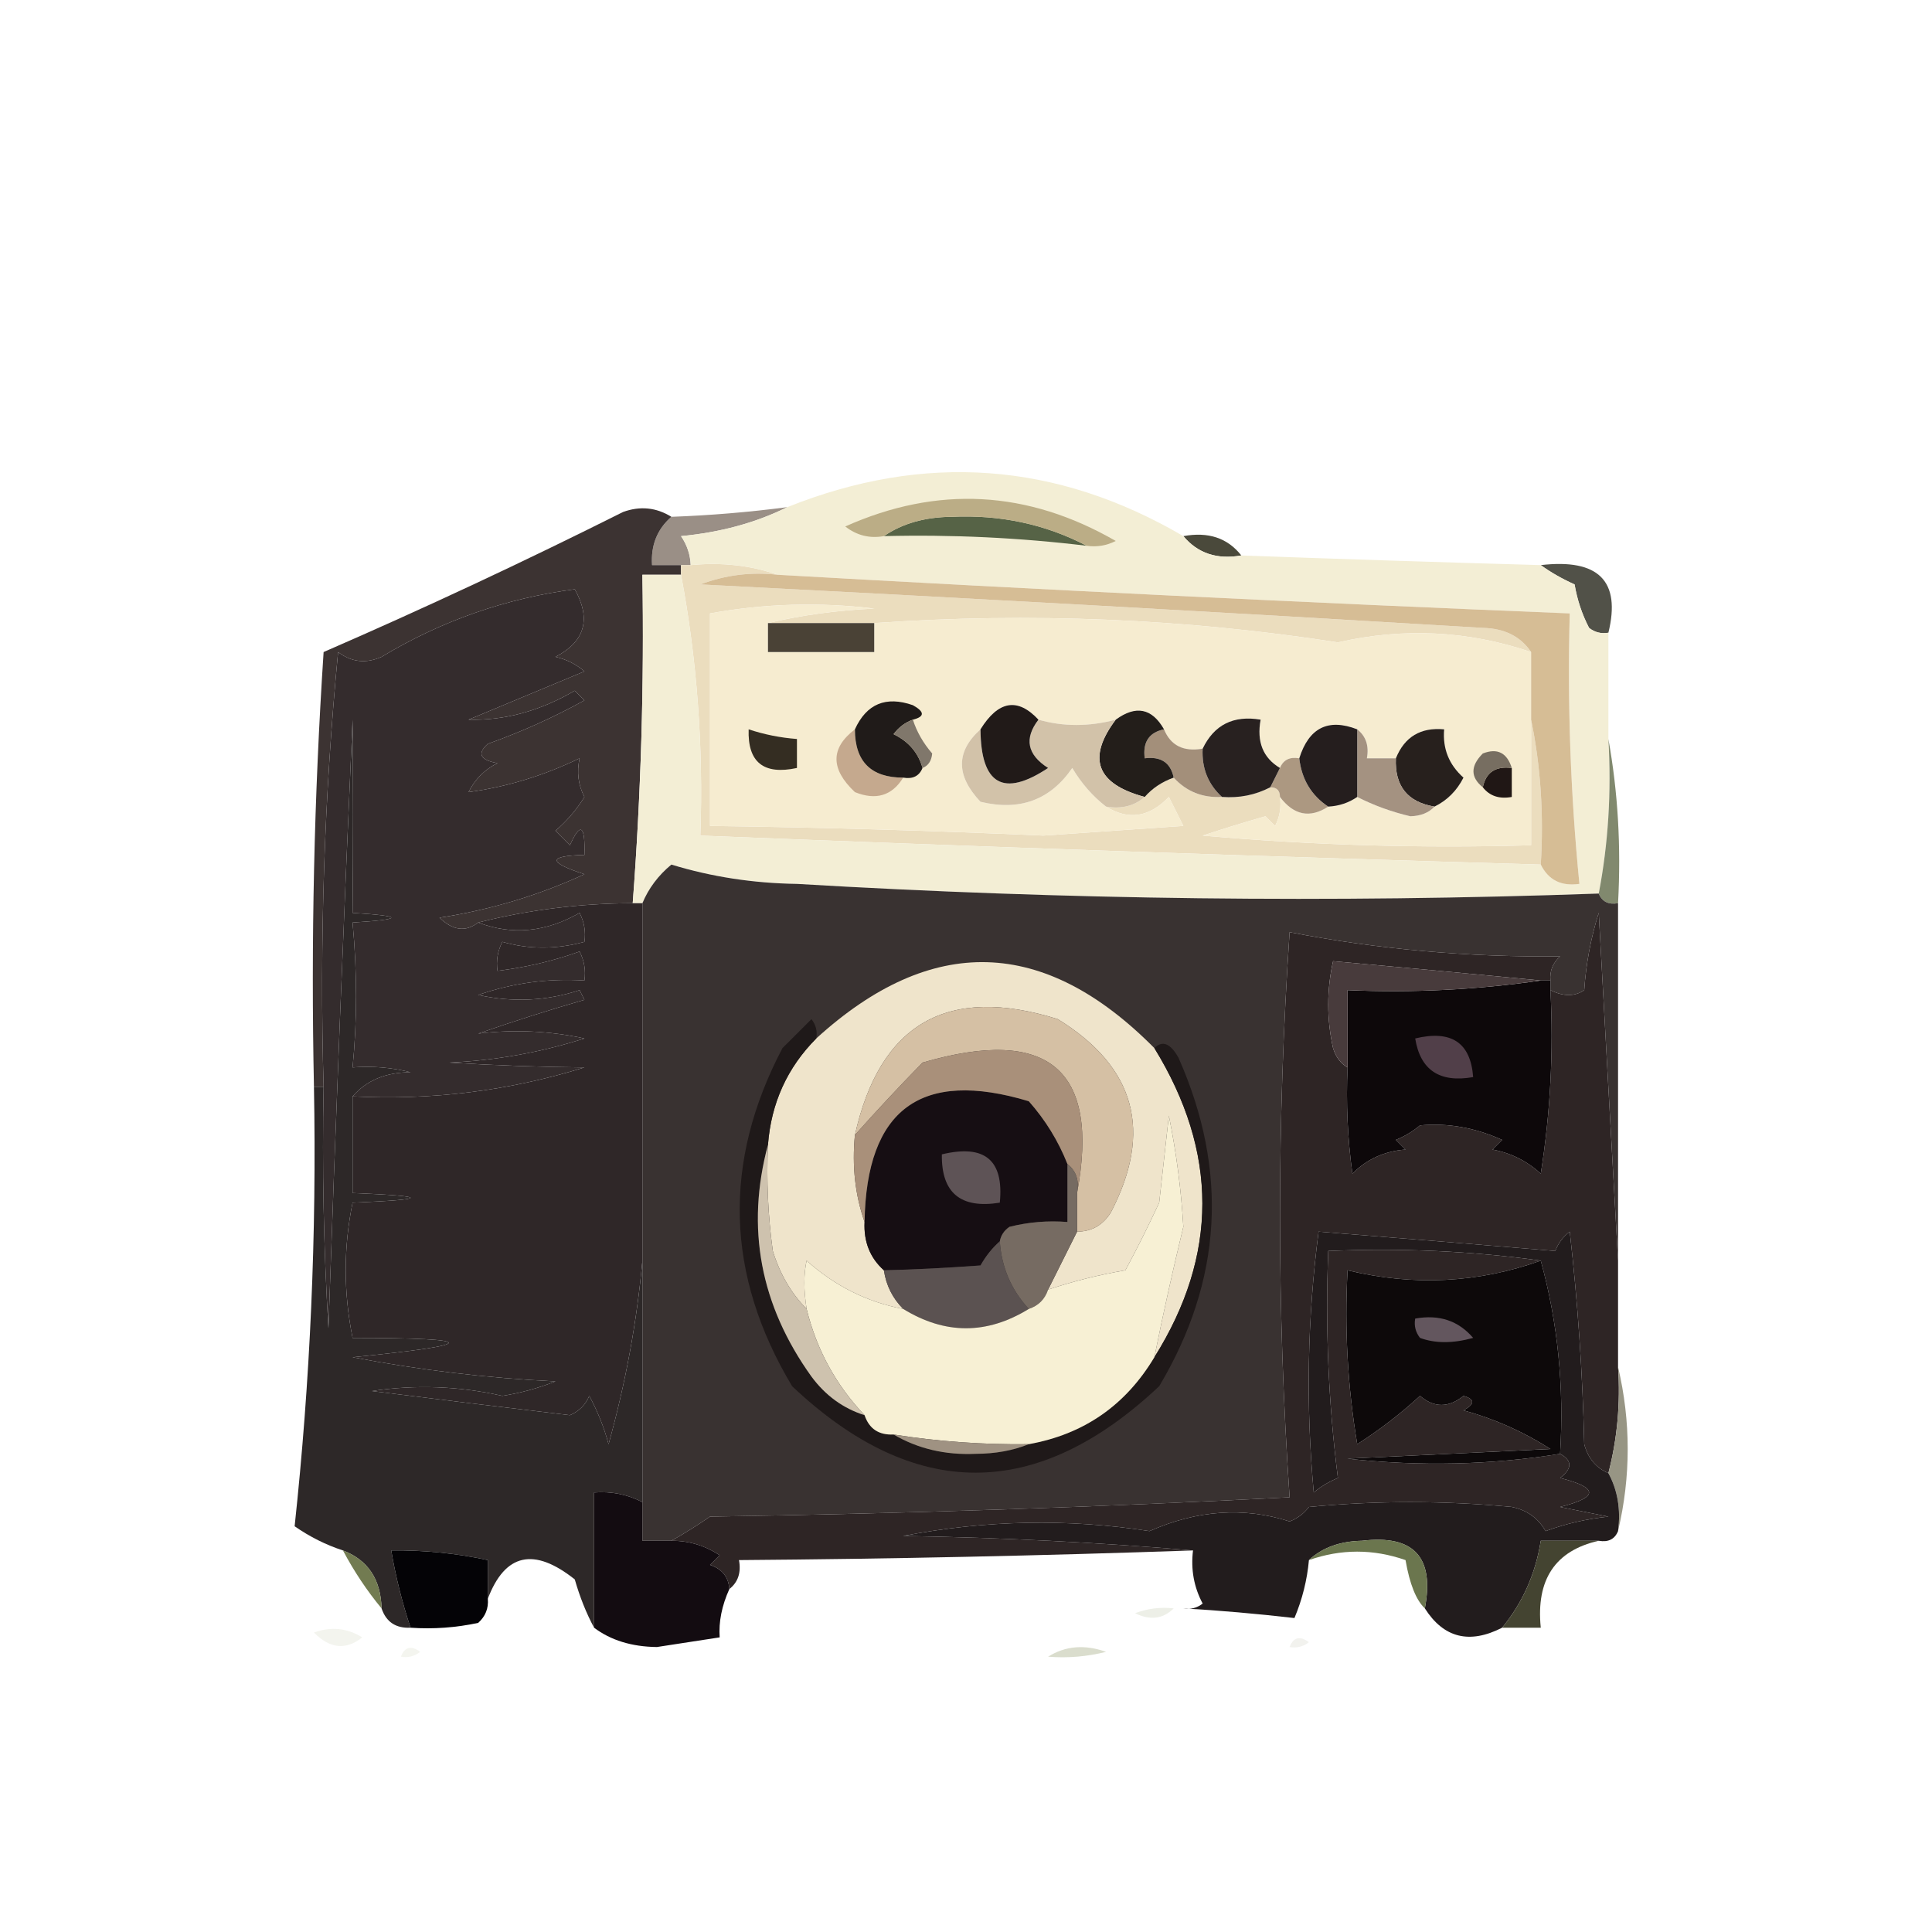 <?xml version="1.0" encoding="UTF-8"?>
<!DOCTYPE svg PUBLIC "-//W3C//DTD SVG 1.1//EN" "http://www.w3.org/Graphics/SVG/1.1/DTD/svg11.dtd">
<svg xmlns="http://www.w3.org/2000/svg" version="1.1" width="200px" height="200px" style="shape-rendering:geometricPrecision; text-rendering:geometricPrecision; image-rendering:optimizeQuality; fill-rule:evenodd; clip-rule:evenodd" xmlns:xlink="http://www.w3.org/1999/xlink">
<g><path style="opacity:1" fill="#4a493b" d="M 122.5,55.5 C 125.082,55.025 127.082,55.692 128.5,57.5C 125.99,57.947 123.99,57.28 122.5,55.5 Z"/></g>
<g><path style="opacity:1" fill="#9a8f86" d="M 81.5,52.5 C 78.256,54.112 74.589,55.112 70.5,55.5C 71.127,56.417 71.461,57.417 71.5,58.5C 71.167,58.5 70.833,58.5 70.5,58.5C 69.5,58.5 68.5,58.5 67.5,58.5C 67.365,56.446 68.032,54.779 69.5,53.5C 73.519,53.354 77.519,53.021 81.5,52.5 Z"/></g>
<g><path style="opacity:1" fill="#515148" d="M 159.5,58.5 C 165.482,57.808 167.816,60.142 166.5,65.5C 165.761,65.631 165.094,65.464 164.5,65C 163.773,63.601 163.273,62.101 163,60.5C 161.698,59.915 160.531,59.248 159.5,58.5 Z"/></g>
<g><path style="opacity:1" fill="#3c3332" d="M 69.5,53.5 C 68.032,54.779 67.365,56.446 67.5,58.5C 68.5,58.5 69.5,58.5 70.5,58.5C 70.5,58.833 70.5,59.167 70.5,59.5C 69.167,59.5 67.833,59.5 66.5,59.5C 66.69,70.856 66.356,82.19 65.5,93.5C 60.07,93.517 54.737,94.183 49.5,95.5C 48.211,96.501 46.878,96.334 45.5,95C 50.767,94.186 55.767,92.686 60.5,90.5C 56.689,89.262 56.689,88.596 60.5,88.5C 60.587,85.402 60.087,85.068 59,87.5C 58.5,87 58,86.5 57.5,86C 58.687,84.981 59.687,83.814 60.5,82.5C 59.855,81.268 59.689,79.935 60,78.5C 56.275,80.299 52.442,81.466 48.5,82C 49.167,80.667 50.167,79.667 51.5,79C 49.699,78.683 49.366,78.016 50.5,77C 53.961,75.769 57.294,74.269 60.5,72.5C 60.167,72.167 59.833,71.833 59.5,71.5C 55.898,73.603 52.231,74.603 48.5,74.5C 52.504,72.832 56.504,71.166 60.5,69.5C 59.624,68.749 58.624,68.249 57.5,68C 60.553,66.419 61.22,64.086 59.5,61C 52.362,61.935 45.695,64.269 39.5,68C 37.888,68.72 36.388,68.554 35,67.5C 33.566,82.442 33.066,97.442 33.5,112.5C 33.167,112.5 32.833,112.5 32.5,112.5C 32.183,97.452 32.516,82.452 33.5,67.5C 43.94,62.961 54.273,58.128 64.5,53C 66.265,52.36 67.932,52.527 69.5,53.5 Z"/></g>
<g><path style="opacity:1" fill="#342c2d" d="M 49.5,95.5 C 53.017,96.838 56.517,96.504 60,94.5C 60.483,95.448 60.65,96.448 60.5,97.5C 57.583,98.291 54.75,98.291 52,97.5C 51.517,98.448 51.35,99.448 51.5,100.5C 54.428,100.148 57.262,99.482 60,98.5C 60.483,99.448 60.65,100.448 60.5,101.5C 56.727,101.263 53.06,101.763 49.5,103C 53.092,103.789 56.592,103.622 60,102.5C 60.167,102.833 60.333,103.167 60.5,103.5C 56.808,104.564 53.142,105.73 49.5,107C 53.188,106.546 56.855,106.713 60.5,107.5C 55.959,108.95 51.292,109.783 46.5,110C 51.288,110.291 55.955,110.458 60.5,110.5C 52.707,112.921 44.707,113.921 36.5,113.5C 37.949,111.836 39.949,111.002 42.5,111C 40.527,110.505 38.527,110.338 36.5,110.5C 36.978,105.651 36.978,100.651 36.5,95.5C 41.833,95.167 41.833,94.833 36.5,94.5C 36.564,87.555 36.564,80.888 36.5,74.5C 35.562,95.495 34.728,116.495 34,137.5C 33.5,129.173 33.334,120.84 33.5,112.5C 33.066,97.442 33.566,82.442 35,67.5C 36.388,68.554 37.888,68.72 39.5,68C 45.695,64.269 52.362,61.935 59.5,61C 61.22,64.086 60.553,66.419 57.5,68C 58.624,68.249 59.624,68.749 60.5,69.5C 56.504,71.166 52.504,72.832 48.5,74.5C 52.231,74.603 55.898,73.603 59.5,71.5C 59.833,71.833 60.167,72.167 60.5,72.5C 57.294,74.269 53.961,75.769 50.5,77C 49.366,78.016 49.699,78.683 51.5,79C 50.167,79.667 49.167,80.667 48.5,82C 52.442,81.466 56.275,80.299 60,78.5C 59.689,79.935 59.855,81.268 60.5,82.5C 59.687,83.814 58.687,84.981 57.5,86C 58,86.5 58.5,87 59,87.5C 60.087,85.068 60.587,85.402 60.5,88.5C 56.689,88.596 56.689,89.262 60.5,90.5C 55.767,92.686 50.767,94.186 45.5,95C 46.878,96.334 48.211,96.501 49.5,95.5 Z"/></g>
<g><path style="opacity:1" fill="#ebddbe" d="M 70.5,59.5 C 70.5,59.167 70.5,58.833 70.5,58.5C 70.833,58.5 71.167,58.5 71.5,58.5C 74.713,58.19 77.713,58.523 80.5,59.5C 77.753,59.187 75.087,59.52 72.5,60.5C 99.506,61.875 126.506,63.375 153.5,65C 155.744,65.05 157.411,65.883 158.5,67.5C 151.967,65.284 145.3,64.951 138.5,66.5C 122.665,64.042 106.665,63.376 90.5,64.5C 86.833,64.5 83.167,64.5 79.5,64.5C 82.977,63.677 86.644,63.177 90.5,63C 84.796,62.313 79.13,62.479 73.5,63.5C 73.5,70.833 73.5,78.167 73.5,85.5C 85.004,85.65 96.504,85.984 108,86.5C 112.833,86.167 117.667,85.833 122.5,85.5C 122,84.5 121.5,83.5 121,82.5C 118.984,84.608 116.817,84.942 114.5,83.5C 116.099,83.768 117.432,83.434 118.5,82.5C 119.29,81.599 120.29,80.932 121.5,80.5C 122.82,81.942 124.486,82.609 126.5,82.5C 128.292,82.634 129.958,82.301 131.5,81.5C 132.167,81.5 132.5,81.833 132.5,82.5C 132.649,83.552 132.483,84.552 132,85.5C 131.667,85.167 131.333,84.833 131,84.5C 128.853,85.112 126.686,85.779 124.5,86.5C 135.814,87.499 147.147,87.832 158.5,87.5C 158.5,83.167 158.5,78.833 158.5,74.5C 159.487,79.305 159.821,84.305 159.5,89.5C 130.496,88.658 101.496,87.658 72.5,86.5C 72.824,77.278 72.157,68.278 70.5,59.5 Z"/></g>
<g><path style="opacity:1" fill="#f3eed5" d="M 122.5,55.5 C 123.99,57.28 125.99,57.947 128.5,57.5C 138.832,57.875 149.165,58.208 159.5,58.5C 160.531,59.248 161.698,59.915 163,60.5C 163.273,62.101 163.773,63.601 164.5,65C 165.094,65.464 165.761,65.631 166.5,65.5C 166.5,69.167 166.5,72.833 166.5,76.5C 166.821,82.026 166.488,87.359 165.5,92.5C 137.89,93.481 110.223,93.148 82.5,91.5C 77.982,91.435 73.649,90.769 69.5,89.5C 68.141,90.624 67.141,91.958 66.5,93.5C 66.167,93.5 65.833,93.5 65.5,93.5C 66.356,82.19 66.69,70.856 66.5,59.5C 67.833,59.5 69.167,59.5 70.5,59.5C 72.157,68.278 72.824,77.278 72.5,86.5C 101.496,87.658 130.496,88.658 159.5,89.5C 160.287,91.104 161.62,91.771 163.5,91.5C 162.582,82.207 162.248,72.873 162.5,63.5C 135.153,62.388 107.82,61.055 80.5,59.5C 77.713,58.523 74.713,58.19 71.5,58.5C 71.461,57.417 71.127,56.417 70.5,55.5C 74.589,55.112 78.256,54.112 81.5,52.5C 95.709,46.817 109.376,47.817 122.5,55.5 Z"/></g>
<g><path style="opacity:1" fill="#f6ecd0" d="M 79.5,64.5 C 79.5,65.5 79.5,66.5 79.5,67.5C 83.167,67.5 86.833,67.5 90.5,67.5C 90.5,66.5 90.5,65.5 90.5,64.5C 106.665,63.376 122.665,64.042 138.5,66.5C 145.3,64.951 151.967,65.284 158.5,67.5C 158.5,69.833 158.5,72.167 158.5,74.5C 158.5,78.833 158.5,83.167 158.5,87.5C 147.147,87.832 135.814,87.499 124.5,86.5C 126.686,85.779 128.853,85.112 131,84.5C 131.333,84.833 131.667,85.167 132,85.5C 132.483,84.552 132.649,83.552 132.5,82.5C 133.935,84.401 135.602,84.734 137.5,83.5C 138.609,83.443 139.609,83.11 140.5,82.5C 142.228,83.379 144.061,84.046 146,84.5C 147.07,84.472 147.903,84.139 148.5,83.5C 149.812,82.855 150.812,81.855 151.5,80.5C 149.995,79.159 149.328,77.492 149.5,75.5C 147.067,75.273 145.401,76.273 144.5,78.5C 143.5,78.5 142.5,78.5 141.5,78.5C 141.737,77.209 141.404,76.209 140.5,75.5C 137.495,74.335 135.495,75.335 134.5,78.5C 133.508,78.328 132.842,78.662 132.5,79.5C 130.744,78.448 130.077,76.781 130.5,74.5C 127.687,74.025 125.687,75.025 124.5,77.5C 122.517,77.843 121.183,77.177 120.5,75.5C 119.252,73.31 117.586,72.977 115.5,74.5C 112.734,75.232 110.068,75.232 107.5,74.5C 105.348,72.188 103.348,72.522 101.5,75.5C 98.941,77.793 98.941,80.293 101.5,83C 105.563,83.982 108.729,82.815 111,79.5C 111.949,81.093 113.115,82.426 114.5,83.5C 116.817,84.942 118.984,84.608 121,82.5C 121.5,83.5 122,84.5 122.5,85.5C 117.667,85.833 112.833,86.167 108,86.5C 96.504,85.984 85.004,85.65 73.5,85.5C 73.5,78.167 73.5,70.833 73.5,63.5C 79.13,62.479 84.796,62.313 90.5,63C 86.644,63.177 82.977,63.677 79.5,64.5 Z"/></g>
<g><path style="opacity:1" fill="#ac9881" d="M 134.5,78.5 C 134.75,80.674 135.75,82.341 137.5,83.5C 135.602,84.734 133.935,84.401 132.5,82.5C 132.5,81.833 132.167,81.5 131.5,81.5C 131.833,80.833 132.167,80.167 132.5,79.5C 132.842,78.662 133.508,78.328 134.5,78.5 Z"/></g>
<g><path style="opacity:1" fill="#27201d" d="M 148.5,83.5 C 145.703,83.033 144.369,81.367 144.5,78.5C 145.401,76.273 147.067,75.273 149.5,75.5C 149.328,77.492 149.995,79.159 151.5,80.5C 150.812,81.855 149.812,82.855 148.5,83.5 Z"/></g>
<g><path style="opacity:1" fill="#a49281" d="M 140.5,75.5 C 141.404,76.209 141.737,77.209 141.5,78.5C 142.5,78.5 143.5,78.5 144.5,78.5C 144.369,81.367 145.703,83.033 148.5,83.5C 147.903,84.139 147.07,84.472 146,84.5C 144.061,84.046 142.228,83.379 140.5,82.5C 140.5,80.167 140.5,77.833 140.5,75.5 Z"/></g>
<g><path style="opacity:1" fill="#a38f7a" d="M 120.5,75.5 C 121.183,77.177 122.517,77.843 124.5,77.5C 124.392,79.514 125.058,81.18 126.5,82.5C 124.486,82.609 122.82,81.942 121.5,80.5C 121.179,78.952 120.179,78.285 118.5,78.5C 118.285,76.821 118.952,75.821 120.5,75.5 Z"/></g>
<g><path style="opacity:1" fill="#c5a98e" d="M 88.5,75.5 C 88.5,78.833 90.167,80.5 93.5,80.5C 92.341,82.377 90.674,82.877 88.5,82C 85.959,79.607 85.959,77.44 88.5,75.5 Z"/></g>
<g><path style="opacity:1" fill="#201715" d="M 156.5,79.5 C 156.5,80.5 156.5,81.5 156.5,82.5C 155.209,82.737 154.209,82.404 153.5,81.5C 153.821,79.952 154.821,79.285 156.5,79.5 Z"/></g>
<g><path style="opacity:1" fill="#251e1e" d="M 140.5,75.5 C 140.5,77.833 140.5,80.167 140.5,82.5C 139.609,83.11 138.609,83.443 137.5,83.5C 135.75,82.341 134.75,80.674 134.5,78.5C 135.495,75.335 137.495,74.335 140.5,75.5 Z"/></g>
<g><path style="opacity:1" fill="#776e61" d="M 156.5,79.5 C 154.821,79.285 153.821,79.952 153.5,81.5C 152.209,80.458 152.209,79.292 153.5,78C 154.998,77.415 155.998,77.915 156.5,79.5 Z"/></g>
<g><path style="opacity:1" fill="#231e1a" d="M 120.5,75.5 C 118.952,75.821 118.285,76.821 118.5,78.5C 120.179,78.285 121.179,78.952 121.5,80.5C 120.29,80.932 119.29,81.599 118.5,82.5C 113.499,81.158 112.499,78.492 115.5,74.5C 117.586,72.977 119.252,73.31 120.5,75.5 Z"/></g>
<g><path style="opacity:1" fill="#201b19" d="M 94.5,74.5 C 93.711,74.783 93.044,75.283 92.5,76C 94.063,76.759 95.063,77.926 95.5,79.5C 95.158,80.338 94.492,80.672 93.5,80.5C 90.167,80.5 88.5,78.833 88.5,75.5C 89.706,72.861 91.706,72.028 94.5,73C 95.738,73.69 95.738,74.19 94.5,74.5 Z"/></g>
<g><path style="opacity:1" fill="#80776b" d="M 94.5,74.5 C 94.904,75.756 95.57,76.923 96.5,78C 96.43,78.765 96.097,79.265 95.5,79.5C 95.063,77.926 94.063,76.759 92.5,76C 93.044,75.283 93.711,74.783 94.5,74.5 Z"/></g>
<g><path style="opacity:1" fill="#342d22" d="M 77.5,75.5 C 79.117,76.038 80.784,76.371 82.5,76.5C 82.5,77.5 82.5,78.5 82.5,79.5C 79.05,80.244 77.384,78.91 77.5,75.5 Z"/></g>
<g><path style="opacity:1" fill="#d2c2a9" d="M 107.5,74.5 C 110.068,75.232 112.734,75.232 115.5,74.5C 112.499,78.492 113.499,81.158 118.5,82.5C 117.432,83.434 116.099,83.768 114.5,83.5C 113.115,82.426 111.949,81.093 111,79.5C 108.729,82.815 105.563,83.982 101.5,83C 98.941,80.293 98.941,77.793 101.5,75.5C 101.541,81.235 103.874,82.568 108.5,79.5C 106.335,78.12 106.001,76.453 107.5,74.5 Z"/></g>
<g><path style="opacity:1" fill="#282120" d="M 132.5,79.5 C 132.167,80.167 131.833,80.833 131.5,81.5C 129.958,82.301 128.292,82.634 126.5,82.5C 125.058,81.18 124.392,79.514 124.5,77.5C 125.687,75.025 127.687,74.025 130.5,74.5C 130.077,76.781 130.744,78.448 132.5,79.5 Z"/></g>
<g><path style="opacity:1" fill="#211a18" d="M 107.5,74.5 C 106.001,76.453 106.335,78.12 108.5,79.5C 103.874,82.568 101.541,81.235 101.5,75.5C 103.348,72.522 105.348,72.188 107.5,74.5 Z"/></g>
<g><path style="opacity:1" fill="#4a4236" d="M 79.5,64.5 C 83.167,64.5 86.833,64.5 90.5,64.5C 90.5,65.5 90.5,66.5 90.5,67.5C 86.833,67.5 83.167,67.5 79.5,67.5C 79.5,66.5 79.5,65.5 79.5,64.5 Z"/></g>
<g><path style="opacity:1" fill="#d6bd95" d="M 80.5,59.5 C 107.82,61.055 135.153,62.388 162.5,63.5C 162.248,72.873 162.582,82.207 163.5,91.5C 161.62,91.771 160.287,91.104 159.5,89.5C 159.821,84.305 159.487,79.305 158.5,74.5C 158.5,72.167 158.5,69.833 158.5,67.5C 157.411,65.883 155.744,65.05 153.5,65C 126.506,63.375 99.506,61.875 72.5,60.5C 75.087,59.52 77.753,59.187 80.5,59.5 Z"/></g>
<g><path style="opacity:1" fill="#566346" d="M 112.5,56.5 C 105.535,55.659 98.535,55.326 91.5,55.5C 93.397,54.195 95.731,53.529 98.5,53.5C 103.552,53.267 108.218,54.267 112.5,56.5 Z"/></g>
<g><path style="opacity:1" fill="#bbad86" d="M 112.5,56.5 C 108.218,54.267 103.552,53.267 98.5,53.5C 95.731,53.529 93.397,54.195 91.5,55.5C 90.022,55.762 88.689,55.429 87.5,54.5C 97.036,50.238 106.37,50.738 115.5,56C 114.552,56.483 113.552,56.65 112.5,56.5 Z"/></g>
<g><path style="opacity:1" fill="#81896e" d="M 166.5,76.5 C 167.489,81.975 167.822,87.642 167.5,93.5C 166.508,93.672 165.842,93.338 165.5,92.5C 166.488,87.359 166.821,82.026 166.5,76.5 Z"/></g>
<g><path style="opacity:1" fill="#393231" d="M 165.5,92.5 C 165.842,93.338 166.508,93.672 167.5,93.5C 167.5,105.833 167.5,118.167 167.5,130.5C 166.833,118.66 166.167,106.66 165.5,94.5C 164.682,97.107 164.182,99.774 164,102.5C 163.014,103.171 161.847,103.171 160.5,102.5C 160.5,102.167 160.5,101.833 160.5,101.5C 160.414,100.504 160.748,99.671 161.5,99C 151.978,99.105 142.645,98.272 133.5,96.5C 132.175,116.065 132.175,135.565 133.5,155C 113.513,156.024 93.513,156.691 73.5,157C 72.142,157.934 70.808,158.768 69.5,159.5C 68.5,159.5 67.5,159.5 66.5,159.5C 66.5,158.167 66.5,156.833 66.5,155.5C 66.5,147.167 66.5,138.833 66.5,130.5C 66.5,118.167 66.5,105.833 66.5,93.5C 67.141,91.958 68.141,90.624 69.5,89.5C 73.649,90.769 77.982,91.435 82.5,91.5C 110.223,93.148 137.89,93.481 165.5,92.5 Z"/></g>
<g><path style="opacity:1" fill="#efe4cb" d="M 119.5,108.5 C 126.124,119.274 126.124,129.941 119.5,140.5C 120.425,135.914 121.425,131.414 122.5,127C 122.272,123.131 121.772,119.298 121,115.5C 120.667,118.5 120.333,121.5 120,124.5C 118.87,126.933 117.704,129.266 116.5,131.5C 113.779,131.963 111.112,132.629 108.5,133.5C 109.5,131.5 110.5,129.5 111.5,127.5C 113.017,127.489 114.184,126.823 115,125.5C 119.369,117.11 117.536,110.443 109.5,105.5C 98.086,101.932 91.086,105.932 88.5,117.5C 88.19,120.713 88.523,123.713 89.5,126.5C 89.402,128.553 90.069,130.22 91.5,131.5C 91.733,133.062 92.4,134.395 93.5,135.5C 89.762,134.791 86.429,133.124 83.5,130.5C 83.193,131.887 83.193,133.554 83.5,135.5C 81.905,133.889 80.739,131.889 80,129.5C 79.501,125.848 79.335,122.182 79.5,118.5C 79.832,114.185 81.499,110.519 84.5,107.5C 96.427,96.642 108.094,96.976 119.5,108.5 Z"/></g>
<g><path style="opacity:1" fill="#d5c0a4" d="M 111.5,127.5 C 111.5,126.167 111.5,124.833 111.5,123.5C 113.875,110.698 108.542,106.198 95.5,110C 93.033,112.524 90.7,115.024 88.5,117.5C 91.086,105.932 98.086,101.932 109.5,105.5C 117.536,110.443 119.369,117.11 115,125.5C 114.184,126.823 113.017,127.489 111.5,127.5 Z"/></g>
<g><path style="opacity:1" fill="#2f2728" d="M 65.5,93.5 C 65.833,93.5 66.167,93.5 66.5,93.5C 66.5,105.833 66.5,118.167 66.5,130.5C 65.933,136.807 64.767,143.14 63,149.5C 62.529,147.754 61.862,146.087 61,144.5C 60.612,145.428 59.945,146.095 59,146.5C 52.175,145.695 45.341,144.861 38.5,144C 43.029,143.321 47.529,143.487 52,144.5C 53.888,144.204 55.722,143.704 57.5,143C 50.435,142.661 43.435,141.828 36.5,140.5C 49.768,139.177 49.768,138.51 36.5,138.5C 35.554,133.801 35.554,129.134 36.5,124.5C 44.5,124.167 44.5,123.833 36.5,123.5C 36.5,120.167 36.5,116.833 36.5,113.5C 44.707,113.921 52.707,112.921 60.5,110.5C 55.955,110.458 51.288,110.291 46.5,110C 51.292,109.783 55.959,108.95 60.5,107.5C 56.855,106.713 53.188,106.546 49.5,107C 53.142,105.73 56.808,104.564 60.5,103.5C 60.333,103.167 60.167,102.833 60,102.5C 56.592,103.622 53.092,103.789 49.5,103C 53.06,101.763 56.727,101.263 60.5,101.5C 60.65,100.448 60.483,99.448 60,98.5C 57.262,99.482 54.428,100.148 51.5,100.5C 51.35,99.448 51.517,98.448 52,97.5C 54.75,98.291 57.583,98.291 60.5,97.5C 60.65,96.448 60.483,95.448 60,94.5C 56.517,96.504 53.017,96.838 49.5,95.5C 54.737,94.183 60.07,93.517 65.5,93.5 Z"/></g>
<g><path style="opacity:1" fill="#1f1919" d="M 84.5,107.5 C 81.499,110.519 79.832,114.185 79.5,118.5C 77.197,127.102 78.697,135.102 84,142.5C 85.451,144.464 87.284,145.797 89.5,146.5C 89.973,147.906 90.973,148.573 92.5,148.5C 95.017,149.973 97.85,150.64 101,150.5C 103.033,150.494 104.866,150.161 106.5,149.5C 112.187,148.483 116.52,145.483 119.5,140.5C 126.124,129.941 126.124,119.274 119.5,108.5C 120.329,107.668 121.162,108.001 122,109.5C 127.193,121.223 126.526,132.556 120,143.5C 107.316,155.436 94.649,155.436 82,143.5C 75.115,132.002 74.781,120.336 81,108.5C 82,107.5 83,106.5 84,105.5C 84.464,106.094 84.631,106.761 84.5,107.5 Z"/></g>
<g><path style="opacity:1" fill="#160e13" d="M 110.5,120.5 C 110.5,122.5 110.5,124.5 110.5,126.5C 108.473,126.338 106.473,126.505 104.5,127C 103.944,127.383 103.611,127.883 103.5,128.5C 102.733,129.172 102.066,130.005 101.5,131C 97.93,131.262 94.597,131.429 91.5,131.5C 90.069,130.22 89.402,128.553 89.5,126.5C 89.686,114.809 95.353,110.642 106.5,114C 108.221,115.944 109.554,118.11 110.5,120.5 Z"/></g>
<g><path style="opacity:1" fill="#5e5356" d="M 97.5,119.5 C 101.938,118.425 103.938,120.092 103.5,124.5C 99.44,125.152 97.44,123.485 97.5,119.5 Z"/></g>
<g><path style="opacity:1" fill="#a9907a" d="M 111.5,123.5 C 111.737,122.209 111.404,121.209 110.5,120.5C 109.554,118.11 108.221,115.944 106.5,114C 95.353,110.642 89.686,114.809 89.5,126.5C 88.523,123.713 88.19,120.713 88.5,117.5C 90.7,115.024 93.033,112.524 95.5,110C 108.542,106.198 113.875,110.698 111.5,123.5 Z"/></g>
<g><path style="opacity:1" fill="#766b62" d="M 110.5,120.5 C 111.404,121.209 111.737,122.209 111.5,123.5C 111.5,124.833 111.5,126.167 111.5,127.5C 110.5,129.5 109.5,131.5 108.5,133.5C 108.167,134.5 107.5,135.167 106.5,135.5C 104.681,133.528 103.681,131.195 103.5,128.5C 103.611,127.883 103.944,127.383 104.5,127C 106.473,126.505 108.473,126.338 110.5,126.5C 110.5,124.5 110.5,122.5 110.5,120.5 Z"/></g>
<g><path style="opacity:1" fill="#5b5251" d="M 103.5,128.5 C 103.681,131.195 104.681,133.528 106.5,135.5C 102.167,138.167 97.833,138.167 93.5,135.5C 92.4,134.395 91.733,133.062 91.5,131.5C 94.597,131.429 97.93,131.262 101.5,131C 102.066,130.005 102.733,129.172 103.5,128.5 Z"/></g>
<g><path style="opacity:1" fill="#f7f0d4" d="M 119.5,140.5 C 116.52,145.483 112.187,148.483 106.5,149.5C 101.797,149.563 97.13,149.229 92.5,148.5C 90.973,148.573 89.973,147.906 89.5,146.5C 86.532,143.379 84.532,139.712 83.5,135.5C 83.193,133.554 83.193,131.887 83.5,130.5C 86.429,133.124 89.762,134.791 93.5,135.5C 97.833,138.167 102.167,138.167 106.5,135.5C 107.5,135.167 108.167,134.5 108.5,133.5C 111.112,132.629 113.779,131.963 116.5,131.5C 117.704,129.266 118.87,126.933 120,124.5C 120.333,121.5 120.667,118.5 121,115.5C 121.772,119.298 122.272,123.131 122.5,127C 121.425,131.414 120.425,135.914 119.5,140.5 Z"/></g>
<g><path style="opacity:1" fill="#cec2ae" d="M 79.5,118.5 C 79.335,122.182 79.501,125.848 80,129.5C 80.739,131.889 81.905,133.889 83.5,135.5C 84.532,139.712 86.532,143.379 89.5,146.5C 87.284,145.797 85.451,144.464 84,142.5C 78.697,135.102 77.197,127.102 79.5,118.5 Z"/></g>
<g><path style="opacity:1" fill="#2e2525" d="M 167.5,130.5 C 167.5,134.167 167.5,137.833 167.5,141.5C 167.756,145.269 167.423,148.936 166.5,152.5C 165.21,151.942 164.377,150.942 164,149.5C 163.831,142.144 163.331,134.811 162.5,127.5C 161.808,128.025 161.308,128.692 161,129.5C 152.864,128.819 144.697,128.152 136.5,127.5C 135.335,136.482 135.168,145.482 136,154.5C 136.75,153.874 137.584,153.374 138.5,153C 137.518,145.253 137.185,137.42 137.5,129.5C 145.019,129.175 152.352,129.508 159.5,130.5C 153.005,132.82 146.338,133.153 139.5,131.5C 139.171,137.537 139.504,143.537 140.5,149.5C 142.809,148.025 144.976,146.358 147,144.5C 148.458,145.747 149.958,145.747 151.5,144.5C 152.696,144.846 152.696,145.346 151.5,146C 154.726,146.885 157.726,148.219 160.5,150C 153.5,150.333 146.5,150.667 139.5,151C 147.012,151.822 154.345,151.655 161.5,150.5C 162.774,151.189 162.774,152.023 161.5,153C 165.5,154 165.5,155 161.5,156C 163.167,156.333 164.833,156.667 166.5,157C 164.236,157.236 162.069,157.736 160,158.5C 159.228,157.151 158.061,156.318 156.5,156C 149.5,155.333 142.5,155.333 135.5,156C 134.975,156.692 134.308,157.192 133.5,157.5C 128.772,155.983 123.939,156.316 119,158.5C 110.53,157.189 102.03,157.356 93.5,159C 103.675,159.17 113.675,159.67 123.5,160.5C 107.839,161.047 92.172,161.381 76.5,161.5C 76.737,162.791 76.404,163.791 75.5,164.5C 75.423,163.25 74.756,162.417 73.5,162C 73.833,161.667 74.167,161.333 74.5,161C 72.975,159.991 71.308,159.491 69.5,159.5C 70.808,158.768 72.142,157.934 73.5,157C 93.513,156.691 113.513,156.024 133.5,155C 132.175,135.565 132.175,116.065 133.5,96.5C 142.645,98.272 151.978,99.105 161.5,99C 160.748,99.671 160.414,100.504 160.5,101.5C 160.167,101.5 159.833,101.5 159.5,101.5C 152.432,100.818 145.266,100.151 138,99.5C 137.333,102.5 137.333,105.5 138,108.5C 138.278,109.416 138.778,110.082 139.5,110.5C 139.335,114.182 139.501,117.848 140,121.5C 141.491,119.996 143.324,119.163 145.5,119C 145.167,118.667 144.833,118.333 144.5,118C 145.416,117.626 146.25,117.126 147,116.5C 149.854,116.23 152.687,116.73 155.5,118C 155.167,118.333 154.833,118.667 154.5,119C 156.421,119.36 158.088,120.194 159.5,121.5C 160.496,115.202 160.83,108.868 160.5,102.5C 161.847,103.171 163.014,103.171 164,102.5C 164.182,99.774 164.682,97.107 165.5,94.5C 166.167,106.66 166.833,118.66 167.5,130.5 Z"/></g>
<g><path style="opacity:1" fill="#0d080a" d="M 159.5,101.5 C 159.833,101.5 160.167,101.5 160.5,101.5C 160.5,101.833 160.5,102.167 160.5,102.5C 160.83,108.868 160.496,115.202 159.5,121.5C 158.088,120.194 156.421,119.36 154.5,119C 154.833,118.667 155.167,118.333 155.5,118C 152.687,116.73 149.854,116.23 147,116.5C 146.25,117.126 145.416,117.626 144.5,118C 144.833,118.333 145.167,118.667 145.5,119C 143.324,119.163 141.491,119.996 140,121.5C 139.501,117.848 139.335,114.182 139.5,110.5C 139.5,107.833 139.5,105.167 139.5,102.5C 146.255,102.793 152.922,102.46 159.5,101.5 Z"/></g>
<g><path style="opacity:1" fill="#513f49" d="M 146.5,107.5 C 150.241,106.599 152.241,107.932 152.5,111.5C 149.031,112.113 147.031,110.779 146.5,107.5 Z"/></g>
<g><path style="opacity:1" fill="#483b3c" d="M 159.5,101.5 C 152.922,102.46 146.255,102.793 139.5,102.5C 139.5,105.167 139.5,107.833 139.5,110.5C 138.778,110.082 138.278,109.416 138,108.5C 137.333,105.5 137.333,102.5 138,99.5C 145.266,100.151 152.432,100.818 159.5,101.5 Z"/></g>
<g><path style="opacity:1" fill="#979584" d="M 167.5,141.5 C 168.833,147.167 168.833,152.833 167.5,158.5C 167.795,156.265 167.461,154.265 166.5,152.5C 167.423,148.936 167.756,145.269 167.5,141.5 Z"/></g>
<g><path style="opacity:1" fill="#2d2828" d="M 36.5,113.5 C 36.5,116.833 36.5,120.167 36.5,123.5C 44.5,123.833 44.5,124.167 36.5,124.5C 35.554,129.134 35.554,133.801 36.5,138.5C 49.768,138.51 49.768,139.177 36.5,140.5C 43.435,141.828 50.435,142.661 57.5,143C 55.722,143.704 53.888,144.204 52,144.5C 47.529,143.487 43.029,143.321 38.5,144C 45.341,144.861 52.175,145.695 59,146.5C 59.945,146.095 60.612,145.428 61,144.5C 61.862,146.087 62.529,147.754 63,149.5C 64.767,143.14 65.933,136.807 66.5,130.5C 66.5,138.833 66.5,147.167 66.5,155.5C 64.958,154.699 63.291,154.366 61.5,154.5C 61.5,159.167 61.5,163.833 61.5,168.5C 60.694,167.003 60.028,165.336 59.5,163.5C 55.281,160.143 52.281,160.81 50.5,165.5C 50.5,164.167 50.5,162.833 50.5,161.5C 47.214,160.793 43.881,160.46 40.5,160.5C 40.963,163.221 41.63,165.888 42.5,168.5C 40.973,168.573 39.973,167.906 39.5,166.5C 39.419,163.487 38.086,161.487 35.5,160.5C 33.745,159.928 32.078,159.094 30.5,158C 32.118,142.933 32.785,127.767 32.5,112.5C 32.833,112.5 33.167,112.5 33.5,112.5C 33.334,120.84 33.5,129.173 34,137.5C 34.728,116.495 35.562,95.495 36.5,74.5C 36.564,80.888 36.564,87.555 36.5,94.5C 41.833,94.833 41.833,95.167 36.5,95.5C 36.978,100.651 36.978,105.651 36.5,110.5C 38.527,110.338 40.527,110.505 42.5,111C 39.949,111.002 37.949,111.836 36.5,113.5 Z"/></g>
<g><path style="opacity:1" fill="#9f9282" d="M 92.5,148.5 C 97.13,149.229 101.797,149.563 106.5,149.5C 104.866,150.161 103.033,150.494 101,150.5C 97.85,150.64 95.017,149.973 92.5,148.5 Z"/></g>
<g><path style="opacity:1" fill="#221c1d" d="M 166.5,152.5 C 167.461,154.265 167.795,156.265 167.5,158.5C 167.158,159.338 166.492,159.672 165.5,159.5C 163.5,159.5 161.5,159.5 159.5,159.5C 158.964,162.901 157.631,165.901 155.5,168.5C 152.117,170.228 149.45,169.561 147.5,166.5C 148.513,161.186 146.346,158.852 141,159.5C 138.705,159.547 136.871,160.213 135.5,161.5C 135.313,163.564 134.813,165.564 134,167.5C 130.063,167.046 126.23,166.713 122.5,166.5C 123.239,166.631 123.906,166.464 124.5,166C 123.594,164.301 123.261,162.467 123.5,160.5C 113.675,159.67 103.675,159.17 93.5,159C 102.03,157.356 110.53,157.189 119,158.5C 123.939,156.316 128.772,155.983 133.5,157.5C 134.308,157.192 134.975,156.692 135.5,156C 142.5,155.333 149.5,155.333 156.5,156C 158.061,156.318 159.228,157.151 160,158.5C 162.069,157.736 164.236,157.236 166.5,157C 164.833,156.667 163.167,156.333 161.5,156C 165.5,155 165.5,154 161.5,153C 162.774,152.023 162.774,151.189 161.5,150.5C 161.932,143.576 161.266,136.909 159.5,130.5C 152.352,129.508 145.019,129.175 137.5,129.5C 137.185,137.42 137.518,145.253 138.5,153C 137.584,153.374 136.75,153.874 136,154.5C 135.168,145.482 135.335,136.482 136.5,127.5C 144.697,128.152 152.864,128.819 161,129.5C 161.308,128.692 161.808,128.025 162.5,127.5C 163.331,134.811 163.831,142.144 164,149.5C 164.377,150.942 165.21,151.942 166.5,152.5 Z"/></g>
<g><path style="opacity:1" fill="#0d090a" d="M 159.5,130.5 C 161.266,136.909 161.932,143.576 161.5,150.5C 154.345,151.655 147.012,151.822 139.5,151C 146.5,150.667 153.5,150.333 160.5,150C 157.726,148.219 154.726,146.885 151.5,146C 152.696,145.346 152.696,144.846 151.5,144.5C 149.958,145.747 148.458,145.747 147,144.5C 144.976,146.358 142.809,148.025 140.5,149.5C 139.504,143.537 139.171,137.537 139.5,131.5C 146.338,133.153 153.005,132.82 159.5,130.5 Z"/></g>
<g><path style="opacity:1" fill="#63565e" d="M 146.5,136.5 C 148.977,136.051 150.977,136.717 152.5,138.5C 150.405,139.081 148.572,139.081 147,138.5C 146.536,137.906 146.369,137.239 146.5,136.5 Z"/></g>
<g><path style="opacity:1" fill="#130c11" d="M 66.5,155.5 C 66.5,156.833 66.5,158.167 66.5,159.5C 67.5,159.5 68.5,159.5 69.5,159.5C 71.308,159.491 72.975,159.991 74.5,161C 74.167,161.333 73.833,161.667 73.5,162C 74.756,162.417 75.423,163.25 75.5,164.5C 74.722,166.225 74.389,167.891 74.5,169.5C 72.333,169.833 70.167,170.167 68,170.5C 65.39,170.467 63.223,169.8 61.5,168.5C 61.5,163.833 61.5,159.167 61.5,154.5C 63.291,154.366 64.958,154.699 66.5,155.5 Z"/></g>
<g><path style="opacity:1" fill="#6b764e" d="M 147.5,166.5 C 146.594,165.644 145.927,163.977 145.5,161.5C 142.163,160.334 138.83,160.334 135.5,161.5C 136.871,160.213 138.705,159.547 141,159.5C 146.346,158.852 148.513,161.186 147.5,166.5 Z"/></g>
<g><path style="opacity:1" fill="#040306" d="M 50.5,165.5 C 50.586,166.496 50.252,167.329 49.5,168C 47.19,168.497 44.857,168.663 42.5,168.5C 41.63,165.888 40.963,163.221 40.5,160.5C 43.881,160.46 47.214,160.793 50.5,161.5C 50.5,162.833 50.5,164.167 50.5,165.5 Z"/></g>
<g><path style="opacity:0.4" fill="#8fa949" d="M 121.5,161.5 C 122.833,162.167 122.833,162.167 121.5,161.5 Z"/></g>
<g><path style="opacity:1" fill="#727b51" d="M 35.5,160.5 C 38.086,161.487 39.419,163.487 39.5,166.5C 37.99,164.678 36.657,162.678 35.5,160.5 Z"/></g>
<g><path style="opacity:1" fill="#444431" d="M 165.5,159.5 C 160.996,160.518 158.996,163.518 159.5,168.5C 158.167,168.5 156.833,168.5 155.5,168.5C 157.631,165.901 158.964,162.901 159.5,159.5C 161.5,159.5 163.5,159.5 165.5,159.5 Z"/></g>
<g><path style="opacity:0.133" fill="#8cab5a" d="M 122.5,166.5 C 121.833,165.167 121.833,165.167 122.5,166.5 Z"/></g>
<g><path style="opacity:0.133" fill="#7c8b51" d="M 121.5,166.5 C 120.399,167.598 119.066,167.765 117.5,167C 118.793,166.51 120.127,166.343 121.5,166.5 Z"/></g>
<g><path style="opacity:0.096" fill="#7f8d4b" d="M 37.5,169.5 C 35.815,170.844 34.148,170.677 32.5,169C 34.265,168.36 35.932,168.527 37.5,169.5 Z"/></g>
<g><path style="opacity:0.071" fill="#7f8c4b" d="M 37.5,168.5 C 38.833,169.167 38.833,169.167 37.5,168.5 Z"/></g>
<g><path style="opacity:0.088" fill="#6c6f40" d="M 133.5,170.5 C 133.897,169.475 134.563,169.308 135.5,170C 134.906,170.464 134.239,170.631 133.5,170.5 Z"/></g>
<g><path style="opacity:0.088" fill="#818c4d" d="M 41.5,171.5 C 41.897,170.475 42.563,170.308 43.5,171C 42.906,171.464 42.239,171.631 41.5,171.5 Z"/></g>
<g><path style="opacity:0.292" fill="#818b53" d="M 108.5,171.5 C 110.288,170.378 112.288,170.211 114.5,171C 112.527,171.495 110.527,171.662 108.5,171.5 Z"/></g>
</svg>
